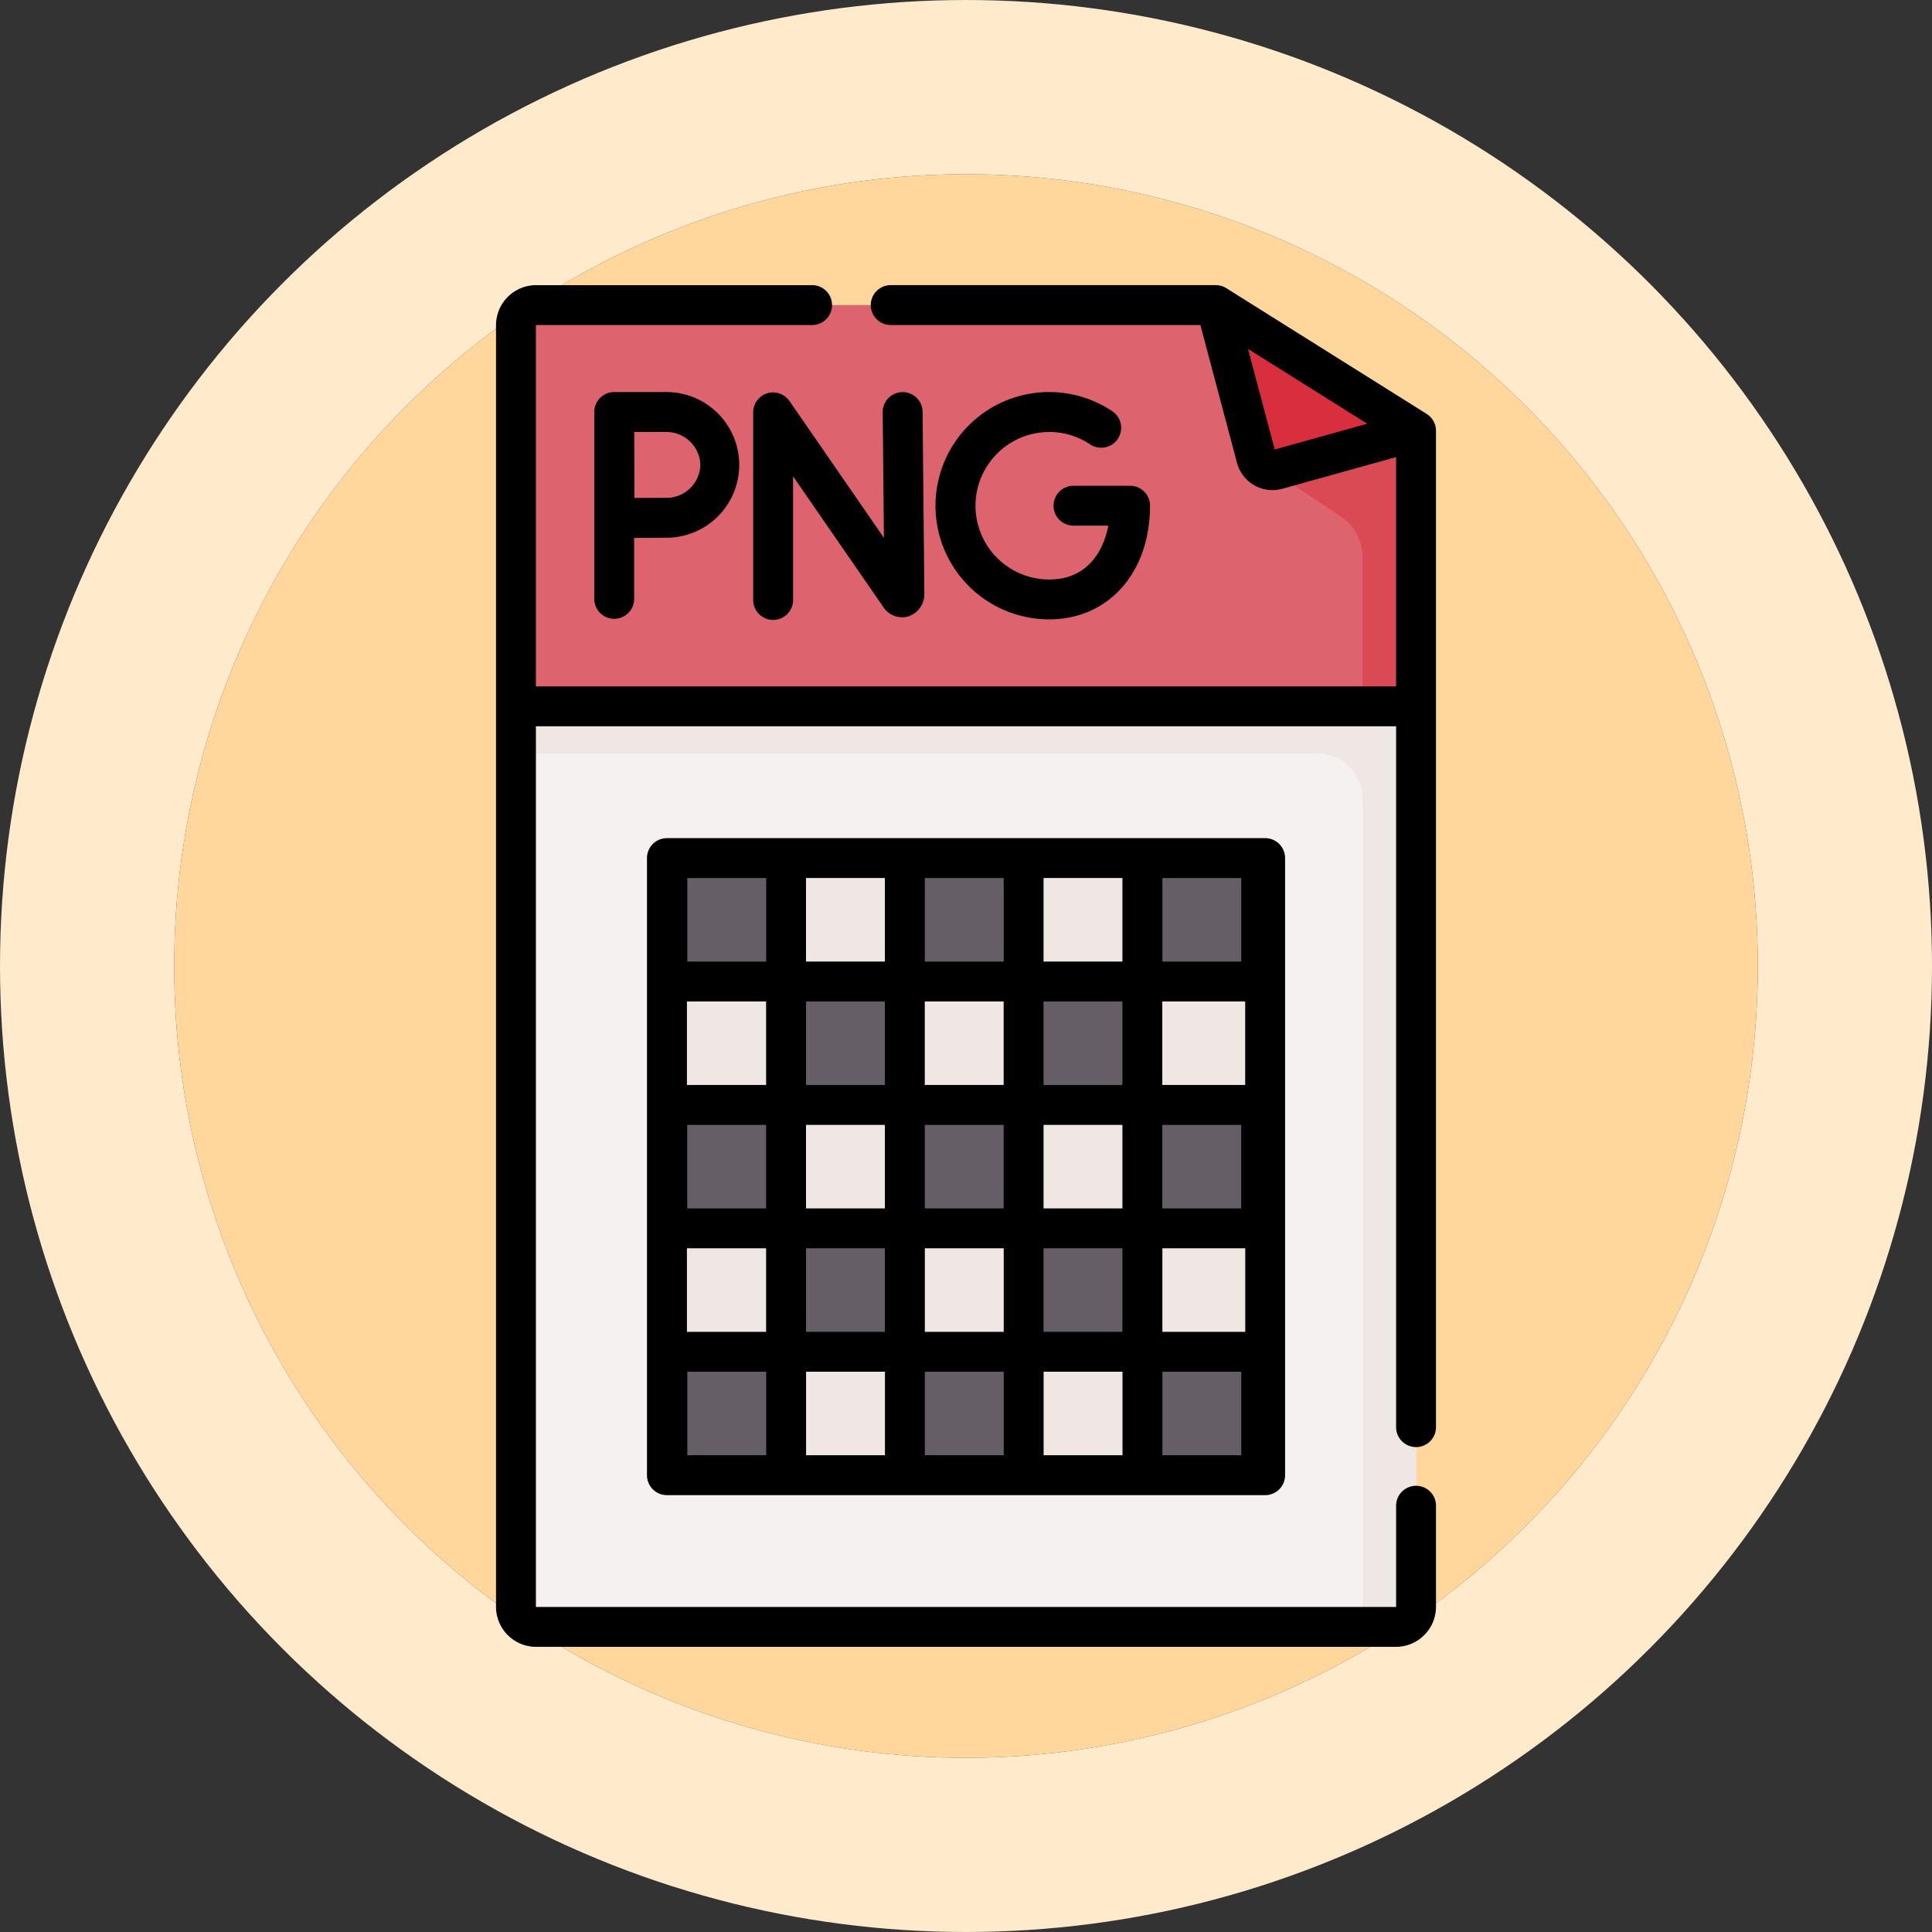 <svg xmlns="http://www.w3.org/2000/svg" width="122" height="122" viewBox="0 0 122 122">
  <rect x="0" y="0" width="122" height="122" fill="#333333" stroke="none"/>
  <g id="Grupo_1101518" data-name="Grupo 1101518" transform="translate(-724.781 -1923)">
    <g id="Elipse_11514" data-name="Elipse 11514" transform="translate(735.781 1934)" fill="#ffd69b" stroke="#ffeacc" stroke-width="11">
      <circle cx="50" cy="50" r="50" stroke="none"/>
      <circle cx="50" cy="50" r="55.5" fill="none"/>
    </g>
    <g id="_028-png" data-name="028-png" transform="translate(756.103 1941.005)">
      <path id="Trazado_930919" data-name="Trazado 930919" d="M142.352,216.505H88.058a1.272,1.272,0,0,1-1.272-1.272V158.374h56.838v56.859A1.272,1.272,0,0,1,142.352,216.505Z" transform="translate(-85.527 -131.775)" fill="#f6f1f1"/>
      <path id="Trazado_930920" data-name="Trazado 930920" d="M86.787,158.374v2.981h50.6a2.856,2.856,0,0,1,2.856,2.856v52.294h2.114a1.272,1.272,0,0,0,1.272-1.272V158.374Z" transform="translate(-85.527 -131.775)" fill="#efe7e4"/>
      <path id="Trazado_930921" data-name="Trazado 930921" d="M130.975,7.5H88.058a1.272,1.272,0,0,0-1.272,1.272V32.839h56.838v-17.4Z" transform="translate(-85.527 -6.24)" fill="#dd636e"/>
      <path id="Trazado_930922" data-name="Trazado 930922" d="M366.955,56.836l5.036,3.347a3.051,3.051,0,0,1,1.362,2.541V72.17h3.386V54.77Z" transform="translate(-318.642 -45.571)" fill="#da4a54"/>
      <path id="Trazado_930923" data-name="Trazado 930923" d="M349.9,7.5l2.56,9.636a1.062,1.062,0,0,0,1.311.75l8.778-2.447Z" transform="translate(-304.449 -6.24)" fill="#d82e3d"/>
      <path id="Trazado_930924" data-name="Trazado 930924" d="M143.538,215.424h37.775v38.968H143.538Z" transform="translate(-132.747 -179.244)" fill="#efe7e4"/>
      <g id="Grupo_1101468" data-name="Grupo 1101468" transform="translate(10.814 36.18)">
        <path id="Trazado_930925" data-name="Trazado 930925" d="M277.643,354.64h7.5v7.794h-7.5Z" transform="translate(-255.143 -331.259)" fill="#665e66"/>
        <path id="Trazado_930926" data-name="Trazado 930926" d="M277.643,261.83h7.5v7.794h-7.5Z" transform="translate(-255.143 -254.036)" fill="#665e66"/>
        <path id="Trazado_930927" data-name="Trazado 930927" d="M232.987,215.424h7.5v7.794h-7.5Z" transform="translate(-217.987 -215.424)" fill="#665e66"/>
        <path id="Trazado_930928" data-name="Trazado 930928" d="M232.987,308.235h7.5v7.794h-7.5Z" transform="translate(-217.987 -292.648)" fill="#665e66"/>
        <path id="Trazado_930929" data-name="Trazado 930929" d="M188.33,354.64h7.5v7.794h-7.5Z" transform="translate(-180.83 -331.259)" fill="#665e66"/>
        <path id="Trazado_930930" data-name="Trazado 930930" d="M322.3,215.424h7.5v7.794h-7.5Z" transform="translate(-292.299 -215.424)" fill="#665e66"/>
        <path id="Trazado_930931" data-name="Trazado 930931" d="M188.33,261.83h7.5v7.794h-7.5Z" transform="translate(-180.83 -254.036)" fill="#665e66"/>
        <path id="Trazado_930932" data-name="Trazado 930932" d="M232.987,401.045h7.5v7.794h-7.5Z" transform="translate(-217.987 -369.87)" fill="#665e66"/>
        <path id="Trazado_930933" data-name="Trazado 930933" d="M322.3,401.045h7.5v7.794h-7.5Z" transform="translate(-292.299 -369.87)" fill="#665e66"/>
        <path id="Trazado_930934" data-name="Trazado 930934" d="M143.674,215.424h7.5v7.794h-7.5Z" transform="translate(-143.674 -215.424)" fill="#665e66"/>
        <path id="Trazado_930935" data-name="Trazado 930935" d="M322.3,308.235h7.5v7.794h-7.5Z" transform="translate(-292.299 -292.648)" fill="#665e66"/>
        <path id="Trazado_930936" data-name="Trazado 930936" d="M143.674,308.235h7.5v7.794h-7.5Z" transform="translate(-143.674 -292.648)" fill="#665e66"/>
        <path id="Trazado_930937" data-name="Trazado 930937" d="M143.674,401.045h7.5v7.794h-7.5Z" transform="translate(-143.674 -369.87)" fill="#665e66"/>
      </g>
      <g id="Grupo_1101469" data-name="Grupo 1101469" transform="translate(0 0)">
        <path id="Trazado_930938" data-name="Trazado 930938" d="M138.054,8.132,125.405.193a1.26,1.26,0,0,0-.67-.193H104.247a1.26,1.26,0,1,0,0,2.519h19.519l2.311,8.7a2.321,2.321,0,0,0,2.867,1.64l7.18-2V25.339H81.806V2.532a.012.012,0,0,1,.012-.012H99.211a1.26,1.26,0,1,0,0-2.519H81.818a2.534,2.534,0,0,0-2.531,2.532V83.458a2.534,2.534,0,0,0,2.531,2.531h54.294a2.534,2.534,0,0,0,2.532-2.531V77.114a1.26,1.26,0,1,0-2.519,0v6.344a.012.012,0,0,1-.012.012H81.818a.012.012,0,0,1-.012-.012v-55.6h54.319v44.22a1.26,1.26,0,1,0,2.519,0V9.2a1.26,1.26,0,0,0-.59-1.067Zm-9.593,2.247-1.688-6.353L134.3,8.751Z" transform="translate(-79.287 0)"/>
        <path id="Trazado_930939" data-name="Trazado 930939" d="M176.861,40.286a1.26,1.26,0,0,0-.885,1.2V53.3a1.26,1.26,0,1,0,2.519,0V45.529l5.69,8.24a1.419,1.419,0,0,0,1.6.6,1.48,1.48,0,0,0,1-1.476l-.111-11.435a1.26,1.26,0,0,0-1.259-1.248h-.012a1.26,1.26,0,0,0-1.248,1.272l.077,7.928-5.962-8.634A1.26,1.26,0,0,0,176.861,40.286Z" transform="translate(-159.737 -33.454)"/>
        <path id="Trazado_930940" data-name="Trazado 930940" d="M251.73,42.726a4.631,4.631,0,0,1,2.6.795,1.26,1.26,0,0,0,1.41-2.088A7.177,7.177,0,1,0,251.73,54.56c3.749,0,6.367-2.951,6.367-7.176a1.259,1.259,0,0,0-1.26-1.26H253.3a1.26,1.26,0,1,0,0,2.519h2.163c-.338,1.761-1.436,3.4-3.73,3.4a4.657,4.657,0,1,1,0-9.314Z" transform="translate(-216.798 -33.454)"/>
        <path id="Trazado_930941" data-name="Trazado 930941" d="M117.488,40.208a1.261,1.261,0,0,0-1.26,1.26V53.3a1.26,1.26,0,0,0,2.519,0V49.414c.715,0,1.566-.008,2.035-.008a4.6,4.6,0,1,0,0-9.2Zm5.44,4.6a2.141,2.141,0,0,1-2.145,2.08c-.466,0-1.306,0-2.019.008-.011-2.124,0-1.494-.012-4.167h2.032A2.141,2.141,0,0,1,122.928,44.807Z" transform="translate(-110.024 -33.455)"/>
        <path id="Trazado_930942" data-name="Trazado 930942" d="M137.3,207.925a1.259,1.259,0,0,0-1.26,1.26v38.968a1.259,1.259,0,0,0,1.26,1.26h37.775a1.259,1.259,0,0,0,1.26-1.26V209.185a1.259,1.259,0,0,0-1.26-1.26Zm36.516,15.587h-5.234v-5.274h5.234Zm-27.733,7.794v-5.274h4.981v5.274Zm4.981-7.794h-4.981v-5.274h4.981Zm-7.5,7.794h-4.981v-5.274h4.981Zm2.519,2.519h4.981V239.1h-4.981Zm7.5-7.794h4.981v5.274h-4.981Zm7.5,5.275v-5.274h4.981v5.274Zm4.981-7.794h-4.981v-5.274h4.981Zm-4.981,10.313h4.981V239.1h-4.981Zm7.5-7.794h4.981v5.274h-4.981Zm-2.519-10.313h-4.981v-5.274h4.981Zm-7.5,7.794h-4.981v-5.274h4.981Zm-7.5-7.794h-4.981v-5.274h4.981Zm-7.5,7.794h-5v-5.274h5Zm-5,10.313h5V239.1h-5Zm7.523,7.793h4.981v5.274h-4.981Zm7.5-7.793h4.981V239.1h-4.981Zm7.5,7.793h4.981v5.274h-4.981Zm7.5-7.793h5.234V239.1h-5.234Zm4.981-23.381v5.274h-4.981v-5.274Zm-15,0v5.274h-4.981v-5.274Zm-15,0v5.274h-4.981v-5.274Zm-4.981,36.449v-5.274h4.981v5.274Zm15,0v-5.274h4.981v5.274Zm15,0v-5.274h4.981v5.274Z" transform="translate(-126.508 -173.004)"/>
      </g>
    </g>
  </g>
</svg>

